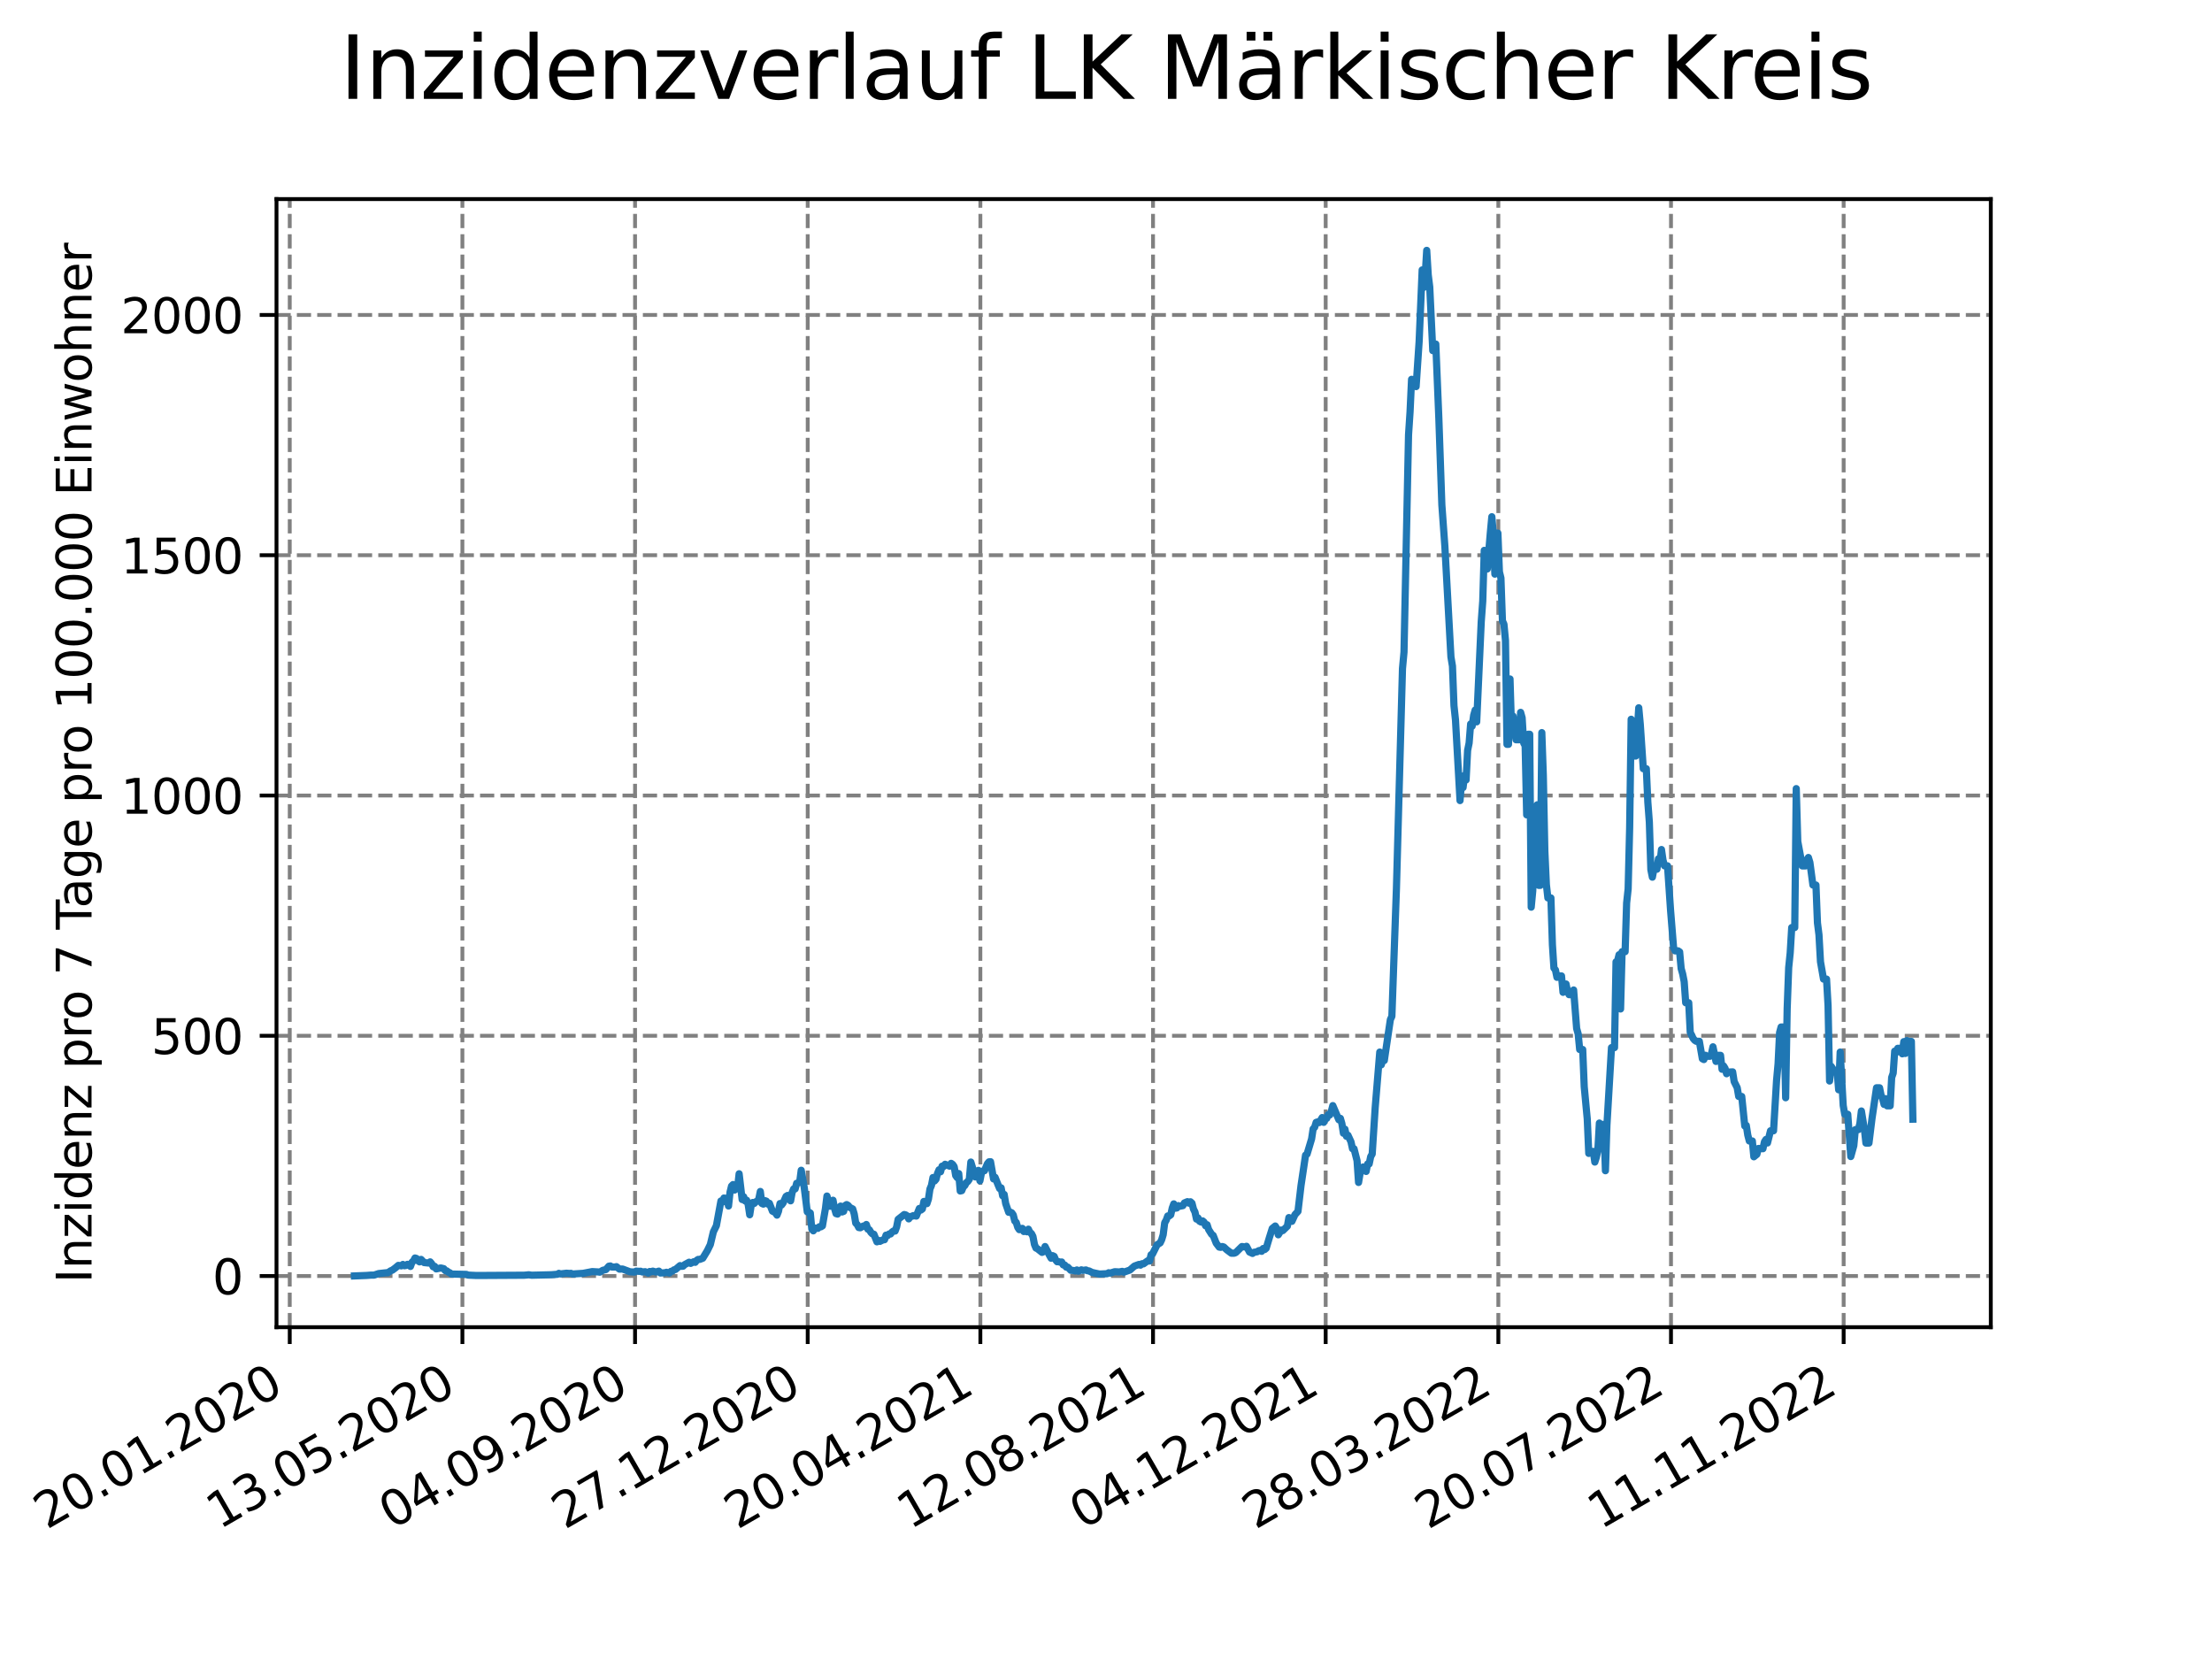 <?xml version="1.0" encoding="utf-8" standalone="no"?>
<!DOCTYPE svg PUBLIC "-//W3C//DTD SVG 1.1//EN"
  "http://www.w3.org/Graphics/SVG/1.1/DTD/svg11.dtd">
<svg xmlns:xlink="http://www.w3.org/1999/xlink" width="460.8pt" height="345.6pt" viewBox="0 0 460.8 345.6" xmlns="http://www.w3.org/2000/svg" version="1.1">
 <defs>
  <style type="text/css">*{stroke-linejoin: round; stroke-linecap: butt}</style>
 </defs>
 <g id="figure_1">
  <g id="patch_1">
   <path d="M 0 345.6 
L 460.8 345.6 
L 460.8 0 
L 0 0 
z
" style="fill: #ffffff"/>
  </g>
  <g id="axes_1">
   <g id="patch_2">
    <path d="M 57.6 276.48 
L 414.72 276.48 
L 414.72 41.472 
L 57.6 41.472 
z
" style="fill: #ffffff"/>
   </g>
   <g id="matplotlib.axis_1">
    <g id="xtick_1">
     <g id="line2d_1">
      <path d="M 60.358 276.48 
L 60.358 41.472 
" clip-path="url(#p50e65911e7)" style="fill: none; stroke-dasharray: 2.96,1.28; stroke-dashoffset: 0; stroke: #808080; stroke-width: 0.8"/>
     </g>
     <g id="line2d_2">
      <defs>
       <path id="mf914a585b7" d="M 0 0 
L 0 3.5 
" style="stroke: #000000; stroke-width: 0.8"/>
      </defs>
      <g>
       <use xlink:href="#mf914a585b7" x="60.358" y="276.48" style="stroke: #000000; stroke-width: 0.8"/>
      </g>
     </g>
     <g id="text_1">
      <!-- 20.01.2020 -->
      <g transform="translate(9.733 318.689) rotate(-30) scale(0.1 -0.1)">
       <defs>
        <path id="DejaVuSans-32" d="M 1228 531 
L 3431 531 
L 3431 0 
L 469 0 
L 469 531 
Q 828 903 1448 1529 
Q 2069 2156 2228 2338 
Q 2531 2678 2651 2914 
Q 2772 3150 2772 3378 
Q 2772 3750 2511 3984 
Q 2250 4219 1831 4219 
Q 1534 4219 1204 4116 
Q 875 4013 500 3803 
L 500 4441 
Q 881 4594 1212 4672 
Q 1544 4750 1819 4750 
Q 2544 4750 2975 4387 
Q 3406 4025 3406 3419 
Q 3406 3131 3298 2873 
Q 3191 2616 2906 2266 
Q 2828 2175 2409 1742 
Q 1991 1309 1228 531 
z
" transform="scale(0.016)"/>
        <path id="DejaVuSans-30" d="M 2034 4250 
Q 1547 4250 1301 3770 
Q 1056 3291 1056 2328 
Q 1056 1369 1301 889 
Q 1547 409 2034 409 
Q 2525 409 2770 889 
Q 3016 1369 3016 2328 
Q 3016 3291 2770 3770 
Q 2525 4250 2034 4250 
z
M 2034 4750 
Q 2819 4750 3233 4129 
Q 3647 3509 3647 2328 
Q 3647 1150 3233 529 
Q 2819 -91 2034 -91 
Q 1250 -91 836 529 
Q 422 1150 422 2328 
Q 422 3509 836 4129 
Q 1250 4750 2034 4750 
z
" transform="scale(0.016)"/>
        <path id="DejaVuSans-2e" d="M 684 794 
L 1344 794 
L 1344 0 
L 684 0 
L 684 794 
z
" transform="scale(0.016)"/>
        <path id="DejaVuSans-31" d="M 794 531 
L 1825 531 
L 1825 4091 
L 703 3866 
L 703 4441 
L 1819 4666 
L 2450 4666 
L 2450 531 
L 3481 531 
L 3481 0 
L 794 0 
L 794 531 
z
" transform="scale(0.016)"/>
       </defs>
       <use xlink:href="#DejaVuSans-32"/>
       <use xlink:href="#DejaVuSans-30" x="63.623"/>
       <use xlink:href="#DejaVuSans-2e" x="127.246"/>
       <use xlink:href="#DejaVuSans-30" x="159.033"/>
       <use xlink:href="#DejaVuSans-31" x="222.656"/>
       <use xlink:href="#DejaVuSans-2e" x="286.279"/>
       <use xlink:href="#DejaVuSans-32" x="318.066"/>
       <use xlink:href="#DejaVuSans-30" x="381.689"/>
       <use xlink:href="#DejaVuSans-32" x="445.312"/>
       <use xlink:href="#DejaVuSans-30" x="508.936"/>
      </g>
     </g>
    </g>
    <g id="xtick_2">
     <g id="line2d_3">
      <path d="M 96.326 276.48 
L 96.326 41.472 
" clip-path="url(#p50e65911e7)" style="fill: none; stroke-dasharray: 2.96,1.28; stroke-dashoffset: 0; stroke: #808080; stroke-width: 0.8"/>
     </g>
     <g id="line2d_4">
      <g>
       <use xlink:href="#mf914a585b7" x="96.326" y="276.48" style="stroke: #000000; stroke-width: 0.8"/>
      </g>
     </g>
     <g id="text_2">
      <!-- 13.05.2020 -->
      <g transform="translate(45.7 318.689) rotate(-30) scale(0.1 -0.1)">
       <defs>
        <path id="DejaVuSans-33" d="M 2597 2516 
Q 3050 2419 3304 2112 
Q 3559 1806 3559 1356 
Q 3559 666 3084 287 
Q 2609 -91 1734 -91 
Q 1441 -91 1130 -33 
Q 819 25 488 141 
L 488 750 
Q 750 597 1062 519 
Q 1375 441 1716 441 
Q 2309 441 2620 675 
Q 2931 909 2931 1356 
Q 2931 1769 2642 2001 
Q 2353 2234 1838 2234 
L 1294 2234 
L 1294 2753 
L 1863 2753 
Q 2328 2753 2575 2939 
Q 2822 3125 2822 3475 
Q 2822 3834 2567 4026 
Q 2313 4219 1838 4219 
Q 1578 4219 1281 4162 
Q 984 4106 628 3988 
L 628 4550 
Q 988 4650 1302 4700 
Q 1616 4750 1894 4750 
Q 2613 4750 3031 4423 
Q 3450 4097 3450 3541 
Q 3450 3153 3228 2886 
Q 3006 2619 2597 2516 
z
" transform="scale(0.016)"/>
        <path id="DejaVuSans-35" d="M 691 4666 
L 3169 4666 
L 3169 4134 
L 1269 4134 
L 1269 2991 
Q 1406 3038 1543 3061 
Q 1681 3084 1819 3084 
Q 2600 3084 3056 2656 
Q 3513 2228 3513 1497 
Q 3513 744 3044 326 
Q 2575 -91 1722 -91 
Q 1428 -91 1123 -41 
Q 819 9 494 109 
L 494 744 
Q 775 591 1075 516 
Q 1375 441 1709 441 
Q 2250 441 2565 725 
Q 2881 1009 2881 1497 
Q 2881 1984 2565 2268 
Q 2250 2553 1709 2553 
Q 1456 2553 1204 2497 
Q 953 2441 691 2322 
L 691 4666 
z
" transform="scale(0.016)"/>
       </defs>
       <use xlink:href="#DejaVuSans-31"/>
       <use xlink:href="#DejaVuSans-33" x="63.623"/>
       <use xlink:href="#DejaVuSans-2e" x="127.246"/>
       <use xlink:href="#DejaVuSans-30" x="159.033"/>
       <use xlink:href="#DejaVuSans-35" x="222.656"/>
       <use xlink:href="#DejaVuSans-2e" x="286.279"/>
       <use xlink:href="#DejaVuSans-32" x="318.066"/>
       <use xlink:href="#DejaVuSans-30" x="381.689"/>
       <use xlink:href="#DejaVuSans-32" x="445.312"/>
       <use xlink:href="#DejaVuSans-30" x="508.936"/>
      </g>
     </g>
    </g>
    <g id="xtick_3">
     <g id="line2d_5">
      <path d="M 132.293 276.48 
L 132.293 41.472 
" clip-path="url(#p50e65911e7)" style="fill: none; stroke-dasharray: 2.96,1.28; stroke-dashoffset: 0; stroke: #808080; stroke-width: 0.8"/>
     </g>
     <g id="line2d_6">
      <g>
       <use xlink:href="#mf914a585b7" x="132.293" y="276.48" style="stroke: #000000; stroke-width: 0.8"/>
      </g>
     </g>
     <g id="text_3">
      <!-- 04.09.2020 -->
      <g transform="translate(81.668 318.689) rotate(-30) scale(0.1 -0.1)">
       <defs>
        <path id="DejaVuSans-34" d="M 2419 4116 
L 825 1625 
L 2419 1625 
L 2419 4116 
z
M 2253 4666 
L 3047 4666 
L 3047 1625 
L 3713 1625 
L 3713 1100 
L 3047 1100 
L 3047 0 
L 2419 0 
L 2419 1100 
L 313 1100 
L 313 1709 
L 2253 4666 
z
" transform="scale(0.016)"/>
        <path id="DejaVuSans-39" d="M 703 97 
L 703 672 
Q 941 559 1184 500 
Q 1428 441 1663 441 
Q 2288 441 2617 861 
Q 2947 1281 2994 2138 
Q 2813 1869 2534 1725 
Q 2256 1581 1919 1581 
Q 1219 1581 811 2004 
Q 403 2428 403 3163 
Q 403 3881 828 4315 
Q 1253 4750 1959 4750 
Q 2769 4750 3195 4129 
Q 3622 3509 3622 2328 
Q 3622 1225 3098 567 
Q 2575 -91 1691 -91 
Q 1453 -91 1209 -44 
Q 966 3 703 97 
z
M 1959 2075 
Q 2384 2075 2632 2365 
Q 2881 2656 2881 3163 
Q 2881 3666 2632 3958 
Q 2384 4250 1959 4250 
Q 1534 4250 1286 3958 
Q 1038 3666 1038 3163 
Q 1038 2656 1286 2365 
Q 1534 2075 1959 2075 
z
" transform="scale(0.016)"/>
       </defs>
       <use xlink:href="#DejaVuSans-30"/>
       <use xlink:href="#DejaVuSans-34" x="63.623"/>
       <use xlink:href="#DejaVuSans-2e" x="127.246"/>
       <use xlink:href="#DejaVuSans-30" x="159.033"/>
       <use xlink:href="#DejaVuSans-39" x="222.656"/>
       <use xlink:href="#DejaVuSans-2e" x="286.279"/>
       <use xlink:href="#DejaVuSans-32" x="318.066"/>
       <use xlink:href="#DejaVuSans-30" x="381.689"/>
       <use xlink:href="#DejaVuSans-32" x="445.312"/>
       <use xlink:href="#DejaVuSans-30" x="508.936"/>
      </g>
     </g>
    </g>
    <g id="xtick_4">
     <g id="line2d_7">
      <path d="M 168.261 276.48 
L 168.261 41.472 
" clip-path="url(#p50e65911e7)" style="fill: none; stroke-dasharray: 2.96,1.28; stroke-dashoffset: 0; stroke: #808080; stroke-width: 0.8"/>
     </g>
     <g id="line2d_8">
      <g>
       <use xlink:href="#mf914a585b7" x="168.261" y="276.48" style="stroke: #000000; stroke-width: 0.8"/>
      </g>
     </g>
     <g id="text_4">
      <!-- 27.12.2020 -->
      <g transform="translate(117.636 318.689) rotate(-30) scale(0.1 -0.1)">
       <defs>
        <path id="DejaVuSans-37" d="M 525 4666 
L 3525 4666 
L 3525 4397 
L 1831 0 
L 1172 0 
L 2766 4134 
L 525 4134 
L 525 4666 
z
" transform="scale(0.016)"/>
       </defs>
       <use xlink:href="#DejaVuSans-32"/>
       <use xlink:href="#DejaVuSans-37" x="63.623"/>
       <use xlink:href="#DejaVuSans-2e" x="127.246"/>
       <use xlink:href="#DejaVuSans-31" x="159.033"/>
       <use xlink:href="#DejaVuSans-32" x="222.656"/>
       <use xlink:href="#DejaVuSans-2e" x="286.279"/>
       <use xlink:href="#DejaVuSans-32" x="318.066"/>
       <use xlink:href="#DejaVuSans-30" x="381.689"/>
       <use xlink:href="#DejaVuSans-32" x="445.312"/>
       <use xlink:href="#DejaVuSans-30" x="508.936"/>
      </g>
     </g>
    </g>
    <g id="xtick_5">
     <g id="line2d_9">
      <path d="M 204.228 276.48 
L 204.228 41.472 
" clip-path="url(#p50e65911e7)" style="fill: none; stroke-dasharray: 2.96,1.28; stroke-dashoffset: 0; stroke: #808080; stroke-width: 0.8"/>
     </g>
     <g id="line2d_10">
      <g>
       <use xlink:href="#mf914a585b7" x="204.228" y="276.48" style="stroke: #000000; stroke-width: 0.8"/>
      </g>
     </g>
     <g id="text_5">
      <!-- 20.04.2021 -->
      <g transform="translate(153.603 318.689) rotate(-30) scale(0.1 -0.1)">
       <use xlink:href="#DejaVuSans-32"/>
       <use xlink:href="#DejaVuSans-30" x="63.623"/>
       <use xlink:href="#DejaVuSans-2e" x="127.246"/>
       <use xlink:href="#DejaVuSans-30" x="159.033"/>
       <use xlink:href="#DejaVuSans-34" x="222.656"/>
       <use xlink:href="#DejaVuSans-2e" x="286.279"/>
       <use xlink:href="#DejaVuSans-32" x="318.066"/>
       <use xlink:href="#DejaVuSans-30" x="381.689"/>
       <use xlink:href="#DejaVuSans-32" x="445.312"/>
       <use xlink:href="#DejaVuSans-31" x="508.936"/>
      </g>
     </g>
    </g>
    <g id="xtick_6">
     <g id="line2d_11">
      <path d="M 240.196 276.48 
L 240.196 41.472 
" clip-path="url(#p50e65911e7)" style="fill: none; stroke-dasharray: 2.96,1.28; stroke-dashoffset: 0; stroke: #808080; stroke-width: 0.8"/>
     </g>
     <g id="line2d_12">
      <g>
       <use xlink:href="#mf914a585b7" x="240.196" y="276.48" style="stroke: #000000; stroke-width: 0.8"/>
      </g>
     </g>
     <g id="text_6">
      <!-- 12.08.2021 -->
      <g transform="translate(189.571 318.689) rotate(-30) scale(0.1 -0.1)">
       <defs>
        <path id="DejaVuSans-38" d="M 2034 2216 
Q 1584 2216 1326 1975 
Q 1069 1734 1069 1313 
Q 1069 891 1326 650 
Q 1584 409 2034 409 
Q 2484 409 2743 651 
Q 3003 894 3003 1313 
Q 3003 1734 2745 1975 
Q 2488 2216 2034 2216 
z
M 1403 2484 
Q 997 2584 770 2862 
Q 544 3141 544 3541 
Q 544 4100 942 4425 
Q 1341 4750 2034 4750 
Q 2731 4750 3128 4425 
Q 3525 4100 3525 3541 
Q 3525 3141 3298 2862 
Q 3072 2584 2669 2484 
Q 3125 2378 3379 2068 
Q 3634 1759 3634 1313 
Q 3634 634 3220 271 
Q 2806 -91 2034 -91 
Q 1263 -91 848 271 
Q 434 634 434 1313 
Q 434 1759 690 2068 
Q 947 2378 1403 2484 
z
M 1172 3481 
Q 1172 3119 1398 2916 
Q 1625 2713 2034 2713 
Q 2441 2713 2670 2916 
Q 2900 3119 2900 3481 
Q 2900 3844 2670 4047 
Q 2441 4250 2034 4250 
Q 1625 4250 1398 4047 
Q 1172 3844 1172 3481 
z
" transform="scale(0.016)"/>
       </defs>
       <use xlink:href="#DejaVuSans-31"/>
       <use xlink:href="#DejaVuSans-32" x="63.623"/>
       <use xlink:href="#DejaVuSans-2e" x="127.246"/>
       <use xlink:href="#DejaVuSans-30" x="159.033"/>
       <use xlink:href="#DejaVuSans-38" x="222.656"/>
       <use xlink:href="#DejaVuSans-2e" x="286.279"/>
       <use xlink:href="#DejaVuSans-32" x="318.066"/>
       <use xlink:href="#DejaVuSans-30" x="381.689"/>
       <use xlink:href="#DejaVuSans-32" x="445.312"/>
       <use xlink:href="#DejaVuSans-31" x="508.936"/>
      </g>
     </g>
    </g>
    <g id="xtick_7">
     <g id="line2d_13">
      <path d="M 276.163 276.48 
L 276.163 41.472 
" clip-path="url(#p50e65911e7)" style="fill: none; stroke-dasharray: 2.96,1.28; stroke-dashoffset: 0; stroke: #808080; stroke-width: 0.8"/>
     </g>
     <g id="line2d_14">
      <g>
       <use xlink:href="#mf914a585b7" x="276.163" y="276.48" style="stroke: #000000; stroke-width: 0.8"/>
      </g>
     </g>
     <g id="text_7">
      <!-- 04.12.2021 -->
      <g transform="translate(225.538 318.689) rotate(-30) scale(0.1 -0.1)">
       <use xlink:href="#DejaVuSans-30"/>
       <use xlink:href="#DejaVuSans-34" x="63.623"/>
       <use xlink:href="#DejaVuSans-2e" x="127.246"/>
       <use xlink:href="#DejaVuSans-31" x="159.033"/>
       <use xlink:href="#DejaVuSans-32" x="222.656"/>
       <use xlink:href="#DejaVuSans-2e" x="286.279"/>
       <use xlink:href="#DejaVuSans-32" x="318.066"/>
       <use xlink:href="#DejaVuSans-30" x="381.689"/>
       <use xlink:href="#DejaVuSans-32" x="445.312"/>
       <use xlink:href="#DejaVuSans-31" x="508.936"/>
      </g>
     </g>
    </g>
    <g id="xtick_8">
     <g id="line2d_15">
      <path d="M 312.131 276.48 
L 312.131 41.472 
" clip-path="url(#p50e65911e7)" style="fill: none; stroke-dasharray: 2.96,1.28; stroke-dashoffset: 0; stroke: #808080; stroke-width: 0.8"/>
     </g>
     <g id="line2d_16">
      <g>
       <use xlink:href="#mf914a585b7" x="312.131" y="276.48" style="stroke: #000000; stroke-width: 0.8"/>
      </g>
     </g>
     <g id="text_8">
      <!-- 28.03.2022 -->
      <g transform="translate(261.506 318.689) rotate(-30) scale(0.1 -0.1)">
       <use xlink:href="#DejaVuSans-32"/>
       <use xlink:href="#DejaVuSans-38" x="63.623"/>
       <use xlink:href="#DejaVuSans-2e" x="127.246"/>
       <use xlink:href="#DejaVuSans-30" x="159.033"/>
       <use xlink:href="#DejaVuSans-33" x="222.656"/>
       <use xlink:href="#DejaVuSans-2e" x="286.279"/>
       <use xlink:href="#DejaVuSans-32" x="318.066"/>
       <use xlink:href="#DejaVuSans-30" x="381.689"/>
       <use xlink:href="#DejaVuSans-32" x="445.312"/>
       <use xlink:href="#DejaVuSans-32" x="508.936"/>
      </g>
     </g>
    </g>
    <g id="xtick_9">
     <g id="line2d_17">
      <path d="M 348.099 276.48 
L 348.099 41.472 
" clip-path="url(#p50e65911e7)" style="fill: none; stroke-dasharray: 2.96,1.28; stroke-dashoffset: 0; stroke: #808080; stroke-width: 0.8"/>
     </g>
     <g id="line2d_18">
      <g>
       <use xlink:href="#mf914a585b7" x="348.099" y="276.48" style="stroke: #000000; stroke-width: 0.8"/>
      </g>
     </g>
     <g id="text_9">
      <!-- 20.07.2022 -->
      <g transform="translate(297.473 318.689) rotate(-30) scale(0.1 -0.1)">
       <use xlink:href="#DejaVuSans-32"/>
       <use xlink:href="#DejaVuSans-30" x="63.623"/>
       <use xlink:href="#DejaVuSans-2e" x="127.246"/>
       <use xlink:href="#DejaVuSans-30" x="159.033"/>
       <use xlink:href="#DejaVuSans-37" x="222.656"/>
       <use xlink:href="#DejaVuSans-2e" x="286.279"/>
       <use xlink:href="#DejaVuSans-32" x="318.066"/>
       <use xlink:href="#DejaVuSans-30" x="381.689"/>
       <use xlink:href="#DejaVuSans-32" x="445.312"/>
       <use xlink:href="#DejaVuSans-32" x="508.936"/>
      </g>
     </g>
    </g>
    <g id="xtick_10">
     <g id="line2d_19">
      <path d="M 384.066 276.48 
L 384.066 41.472 
" clip-path="url(#p50e65911e7)" style="fill: none; stroke-dasharray: 2.96,1.28; stroke-dashoffset: 0; stroke: #808080; stroke-width: 0.8"/>
     </g>
     <g id="line2d_20">
      <g>
       <use xlink:href="#mf914a585b7" x="384.066" y="276.48" style="stroke: #000000; stroke-width: 0.8"/>
      </g>
     </g>
     <g id="text_10">
      <!-- 11.11.2022 -->
      <g transform="translate(333.441 318.689) rotate(-30) scale(0.1 -0.1)">
       <use xlink:href="#DejaVuSans-31"/>
       <use xlink:href="#DejaVuSans-31" x="63.623"/>
       <use xlink:href="#DejaVuSans-2e" x="127.246"/>
       <use xlink:href="#DejaVuSans-31" x="159.033"/>
       <use xlink:href="#DejaVuSans-31" x="222.656"/>
       <use xlink:href="#DejaVuSans-2e" x="286.279"/>
       <use xlink:href="#DejaVuSans-32" x="318.066"/>
       <use xlink:href="#DejaVuSans-30" x="381.689"/>
       <use xlink:href="#DejaVuSans-32" x="445.312"/>
       <use xlink:href="#DejaVuSans-32" x="508.936"/>
      </g>
     </g>
    </g>
   </g>
   <g id="matplotlib.axis_2">
    <g id="ytick_1">
     <g id="line2d_21">
      <path d="M 57.6 265.822 
L 414.72 265.822 
" clip-path="url(#p50e65911e7)" style="fill: none; stroke-dasharray: 2.96,1.28; stroke-dashoffset: 0; stroke: #808080; stroke-width: 0.8"/>
     </g>
     <g id="line2d_22">
      <defs>
       <path id="macc4dc6b76" d="M 0 0 
L -3.5 0 
" style="stroke: #000000; stroke-width: 0.8"/>
      </defs>
      <g>
       <use xlink:href="#macc4dc6b76" x="57.6" y="265.822" style="stroke: #000000; stroke-width: 0.8"/>
      </g>
     </g>
     <g id="text_11">
      <!-- 0 -->
      <g transform="translate(44.237 269.621) scale(0.1 -0.1)">
       <use xlink:href="#DejaVuSans-30"/>
      </g>
     </g>
    </g>
    <g id="ytick_2">
     <g id="line2d_23">
      <path d="M 57.6 215.77 
L 414.72 215.77 
" clip-path="url(#p50e65911e7)" style="fill: none; stroke-dasharray: 2.96,1.28; stroke-dashoffset: 0; stroke: #808080; stroke-width: 0.8"/>
     </g>
     <g id="line2d_24">
      <g>
       <use xlink:href="#macc4dc6b76" x="57.6" y="215.77" style="stroke: #000000; stroke-width: 0.8"/>
      </g>
     </g>
     <g id="text_12">
      <!-- 500 -->
      <g transform="translate(31.512 219.569) scale(0.1 -0.1)">
       <use xlink:href="#DejaVuSans-35"/>
       <use xlink:href="#DejaVuSans-30" x="63.623"/>
       <use xlink:href="#DejaVuSans-30" x="127.246"/>
      </g>
     </g>
    </g>
    <g id="ytick_3">
     <g id="line2d_25">
      <path d="M 57.6 165.718 
L 414.72 165.718 
" clip-path="url(#p50e65911e7)" style="fill: none; stroke-dasharray: 2.96,1.28; stroke-dashoffset: 0; stroke: #808080; stroke-width: 0.8"/>
     </g>
     <g id="line2d_26">
      <g>
       <use xlink:href="#macc4dc6b76" x="57.6" y="165.718" style="stroke: #000000; stroke-width: 0.8"/>
      </g>
     </g>
     <g id="text_13">
      <!-- 1000 -->
      <g transform="translate(25.15 169.517) scale(0.1 -0.1)">
       <use xlink:href="#DejaVuSans-31"/>
       <use xlink:href="#DejaVuSans-30" x="63.623"/>
       <use xlink:href="#DejaVuSans-30" x="127.246"/>
       <use xlink:href="#DejaVuSans-30" x="190.869"/>
      </g>
     </g>
    </g>
    <g id="ytick_4">
     <g id="line2d_27">
      <path d="M 57.6 115.666 
L 414.72 115.666 
" clip-path="url(#p50e65911e7)" style="fill: none; stroke-dasharray: 2.96,1.28; stroke-dashoffset: 0; stroke: #808080; stroke-width: 0.8"/>
     </g>
     <g id="line2d_28">
      <g>
       <use xlink:href="#macc4dc6b76" x="57.6" y="115.666" style="stroke: #000000; stroke-width: 0.8"/>
      </g>
     </g>
     <g id="text_14">
      <!-- 1500 -->
      <g transform="translate(25.15 119.465) scale(0.1 -0.1)">
       <use xlink:href="#DejaVuSans-31"/>
       <use xlink:href="#DejaVuSans-35" x="63.623"/>
       <use xlink:href="#DejaVuSans-30" x="127.246"/>
       <use xlink:href="#DejaVuSans-30" x="190.869"/>
      </g>
     </g>
    </g>
    <g id="ytick_5">
     <g id="line2d_29">
      <path d="M 57.6 65.614 
L 414.72 65.614 
" clip-path="url(#p50e65911e7)" style="fill: none; stroke-dasharray: 2.96,1.28; stroke-dashoffset: 0; stroke: #808080; stroke-width: 0.8"/>
     </g>
     <g id="line2d_30">
      <g>
       <use xlink:href="#macc4dc6b76" x="57.6" y="65.614" style="stroke: #000000; stroke-width: 0.8"/>
      </g>
     </g>
     <g id="text_15">
      <!-- 2000 -->
      <g transform="translate(25.15 69.413) scale(0.1 -0.1)">
       <use xlink:href="#DejaVuSans-32"/>
       <use xlink:href="#DejaVuSans-30" x="63.623"/>
       <use xlink:href="#DejaVuSans-30" x="127.246"/>
       <use xlink:href="#DejaVuSans-30" x="190.869"/>
      </g>
     </g>
    </g>
    <g id="text_16">
     <!-- Inzidenz pro 7 Tage pro 100.000 Einwohner -->
     <g transform="translate(19.07 267.301) rotate(-90) scale(0.1 -0.1)">
      <defs>
       <path id="DejaVuSans-49" d="M 628 4666 
L 1259 4666 
L 1259 0 
L 628 0 
L 628 4666 
z
" transform="scale(0.016)"/>
       <path id="DejaVuSans-6e" d="M 3513 2113 
L 3513 0 
L 2938 0 
L 2938 2094 
Q 2938 2591 2744 2837 
Q 2550 3084 2163 3084 
Q 1697 3084 1428 2787 
Q 1159 2491 1159 1978 
L 1159 0 
L 581 0 
L 581 3500 
L 1159 3500 
L 1159 2956 
Q 1366 3272 1645 3428 
Q 1925 3584 2291 3584 
Q 2894 3584 3203 3211 
Q 3513 2838 3513 2113 
z
" transform="scale(0.016)"/>
       <path id="DejaVuSans-7a" d="M 353 3500 
L 3084 3500 
L 3084 2975 
L 922 459 
L 3084 459 
L 3084 0 
L 275 0 
L 275 525 
L 2438 3041 
L 353 3041 
L 353 3500 
z
" transform="scale(0.016)"/>
       <path id="DejaVuSans-69" d="M 603 3500 
L 1178 3500 
L 1178 0 
L 603 0 
L 603 3500 
z
M 603 4863 
L 1178 4863 
L 1178 4134 
L 603 4134 
L 603 4863 
z
" transform="scale(0.016)"/>
       <path id="DejaVuSans-64" d="M 2906 2969 
L 2906 4863 
L 3481 4863 
L 3481 0 
L 2906 0 
L 2906 525 
Q 2725 213 2448 61 
Q 2172 -91 1784 -91 
Q 1150 -91 751 415 
Q 353 922 353 1747 
Q 353 2572 751 3078 
Q 1150 3584 1784 3584 
Q 2172 3584 2448 3432 
Q 2725 3281 2906 2969 
z
M 947 1747 
Q 947 1113 1208 752 
Q 1469 391 1925 391 
Q 2381 391 2643 752 
Q 2906 1113 2906 1747 
Q 2906 2381 2643 2742 
Q 2381 3103 1925 3103 
Q 1469 3103 1208 2742 
Q 947 2381 947 1747 
z
" transform="scale(0.016)"/>
       <path id="DejaVuSans-65" d="M 3597 1894 
L 3597 1613 
L 953 1613 
Q 991 1019 1311 708 
Q 1631 397 2203 397 
Q 2534 397 2845 478 
Q 3156 559 3463 722 
L 3463 178 
Q 3153 47 2828 -22 
Q 2503 -91 2169 -91 
Q 1331 -91 842 396 
Q 353 884 353 1716 
Q 353 2575 817 3079 
Q 1281 3584 2069 3584 
Q 2775 3584 3186 3129 
Q 3597 2675 3597 1894 
z
M 3022 2063 
Q 3016 2534 2758 2815 
Q 2500 3097 2075 3097 
Q 1594 3097 1305 2825 
Q 1016 2553 972 2059 
L 3022 2063 
z
" transform="scale(0.016)"/>
       <path id="DejaVuSans-20" transform="scale(0.016)"/>
       <path id="DejaVuSans-70" d="M 1159 525 
L 1159 -1331 
L 581 -1331 
L 581 3500 
L 1159 3500 
L 1159 2969 
Q 1341 3281 1617 3432 
Q 1894 3584 2278 3584 
Q 2916 3584 3314 3078 
Q 3713 2572 3713 1747 
Q 3713 922 3314 415 
Q 2916 -91 2278 -91 
Q 1894 -91 1617 61 
Q 1341 213 1159 525 
z
M 3116 1747 
Q 3116 2381 2855 2742 
Q 2594 3103 2138 3103 
Q 1681 3103 1420 2742 
Q 1159 2381 1159 1747 
Q 1159 1113 1420 752 
Q 1681 391 2138 391 
Q 2594 391 2855 752 
Q 3116 1113 3116 1747 
z
" transform="scale(0.016)"/>
       <path id="DejaVuSans-72" d="M 2631 2963 
Q 2534 3019 2420 3045 
Q 2306 3072 2169 3072 
Q 1681 3072 1420 2755 
Q 1159 2438 1159 1844 
L 1159 0 
L 581 0 
L 581 3500 
L 1159 3500 
L 1159 2956 
Q 1341 3275 1631 3429 
Q 1922 3584 2338 3584 
Q 2397 3584 2469 3576 
Q 2541 3569 2628 3553 
L 2631 2963 
z
" transform="scale(0.016)"/>
       <path id="DejaVuSans-6f" d="M 1959 3097 
Q 1497 3097 1228 2736 
Q 959 2375 959 1747 
Q 959 1119 1226 758 
Q 1494 397 1959 397 
Q 2419 397 2687 759 
Q 2956 1122 2956 1747 
Q 2956 2369 2687 2733 
Q 2419 3097 1959 3097 
z
M 1959 3584 
Q 2709 3584 3137 3096 
Q 3566 2609 3566 1747 
Q 3566 888 3137 398 
Q 2709 -91 1959 -91 
Q 1206 -91 779 398 
Q 353 888 353 1747 
Q 353 2609 779 3096 
Q 1206 3584 1959 3584 
z
" transform="scale(0.016)"/>
       <path id="DejaVuSans-54" d="M -19 4666 
L 3928 4666 
L 3928 4134 
L 2272 4134 
L 2272 0 
L 1638 0 
L 1638 4134 
L -19 4134 
L -19 4666 
z
" transform="scale(0.016)"/>
       <path id="DejaVuSans-61" d="M 2194 1759 
Q 1497 1759 1228 1600 
Q 959 1441 959 1056 
Q 959 750 1161 570 
Q 1363 391 1709 391 
Q 2188 391 2477 730 
Q 2766 1069 2766 1631 
L 2766 1759 
L 2194 1759 
z
M 3341 1997 
L 3341 0 
L 2766 0 
L 2766 531 
Q 2569 213 2275 61 
Q 1981 -91 1556 -91 
Q 1019 -91 701 211 
Q 384 513 384 1019 
Q 384 1609 779 1909 
Q 1175 2209 1959 2209 
L 2766 2209 
L 2766 2266 
Q 2766 2663 2505 2880 
Q 2244 3097 1772 3097 
Q 1472 3097 1187 3025 
Q 903 2953 641 2809 
L 641 3341 
Q 956 3463 1253 3523 
Q 1550 3584 1831 3584 
Q 2591 3584 2966 3190 
Q 3341 2797 3341 1997 
z
" transform="scale(0.016)"/>
       <path id="DejaVuSans-67" d="M 2906 1791 
Q 2906 2416 2648 2759 
Q 2391 3103 1925 3103 
Q 1463 3103 1205 2759 
Q 947 2416 947 1791 
Q 947 1169 1205 825 
Q 1463 481 1925 481 
Q 2391 481 2648 825 
Q 2906 1169 2906 1791 
z
M 3481 434 
Q 3481 -459 3084 -895 
Q 2688 -1331 1869 -1331 
Q 1566 -1331 1297 -1286 
Q 1028 -1241 775 -1147 
L 775 -588 
Q 1028 -725 1275 -790 
Q 1522 -856 1778 -856 
Q 2344 -856 2625 -561 
Q 2906 -266 2906 331 
L 2906 616 
Q 2728 306 2450 153 
Q 2172 0 1784 0 
Q 1141 0 747 490 
Q 353 981 353 1791 
Q 353 2603 747 3093 
Q 1141 3584 1784 3584 
Q 2172 3584 2450 3431 
Q 2728 3278 2906 2969 
L 2906 3500 
L 3481 3500 
L 3481 434 
z
" transform="scale(0.016)"/>
       <path id="DejaVuSans-45" d="M 628 4666 
L 3578 4666 
L 3578 4134 
L 1259 4134 
L 1259 2753 
L 3481 2753 
L 3481 2222 
L 1259 2222 
L 1259 531 
L 3634 531 
L 3634 0 
L 628 0 
L 628 4666 
z
" transform="scale(0.016)"/>
       <path id="DejaVuSans-77" d="M 269 3500 
L 844 3500 
L 1563 769 
L 2278 3500 
L 2956 3500 
L 3675 769 
L 4391 3500 
L 4966 3500 
L 4050 0 
L 3372 0 
L 2619 2869 
L 1863 0 
L 1184 0 
L 269 3500 
z
" transform="scale(0.016)"/>
       <path id="DejaVuSans-68" d="M 3513 2113 
L 3513 0 
L 2938 0 
L 2938 2094 
Q 2938 2591 2744 2837 
Q 2550 3084 2163 3084 
Q 1697 3084 1428 2787 
Q 1159 2491 1159 1978 
L 1159 0 
L 581 0 
L 581 4863 
L 1159 4863 
L 1159 2956 
Q 1366 3272 1645 3428 
Q 1925 3584 2291 3584 
Q 2894 3584 3203 3211 
Q 3513 2838 3513 2113 
z
" transform="scale(0.016)"/>
      </defs>
      <use xlink:href="#DejaVuSans-49"/>
      <use xlink:href="#DejaVuSans-6e" x="29.492"/>
      <use xlink:href="#DejaVuSans-7a" x="92.871"/>
      <use xlink:href="#DejaVuSans-69" x="145.361"/>
      <use xlink:href="#DejaVuSans-64" x="173.145"/>
      <use xlink:href="#DejaVuSans-65" x="236.621"/>
      <use xlink:href="#DejaVuSans-6e" x="298.145"/>
      <use xlink:href="#DejaVuSans-7a" x="361.523"/>
      <use xlink:href="#DejaVuSans-20" x="414.014"/>
      <use xlink:href="#DejaVuSans-70" x="445.801"/>
      <use xlink:href="#DejaVuSans-72" x="509.277"/>
      <use xlink:href="#DejaVuSans-6f" x="548.141"/>
      <use xlink:href="#DejaVuSans-20" x="609.322"/>
      <use xlink:href="#DejaVuSans-37" x="641.109"/>
      <use xlink:href="#DejaVuSans-20" x="704.732"/>
      <use xlink:href="#DejaVuSans-54" x="736.52"/>
      <use xlink:href="#DejaVuSans-61" x="781.104"/>
      <use xlink:href="#DejaVuSans-67" x="842.383"/>
      <use xlink:href="#DejaVuSans-65" x="905.859"/>
      <use xlink:href="#DejaVuSans-20" x="967.383"/>
      <use xlink:href="#DejaVuSans-70" x="999.17"/>
      <use xlink:href="#DejaVuSans-72" x="1062.646"/>
      <use xlink:href="#DejaVuSans-6f" x="1101.51"/>
      <use xlink:href="#DejaVuSans-20" x="1162.691"/>
      <use xlink:href="#DejaVuSans-31" x="1194.479"/>
      <use xlink:href="#DejaVuSans-30" x="1258.102"/>
      <use xlink:href="#DejaVuSans-30" x="1321.725"/>
      <use xlink:href="#DejaVuSans-2e" x="1385.348"/>
      <use xlink:href="#DejaVuSans-30" x="1417.135"/>
      <use xlink:href="#DejaVuSans-30" x="1480.758"/>
      <use xlink:href="#DejaVuSans-30" x="1544.381"/>
      <use xlink:href="#DejaVuSans-20" x="1608.004"/>
      <use xlink:href="#DejaVuSans-45" x="1639.791"/>
      <use xlink:href="#DejaVuSans-69" x="1702.975"/>
      <use xlink:href="#DejaVuSans-6e" x="1730.758"/>
      <use xlink:href="#DejaVuSans-77" x="1794.137"/>
      <use xlink:href="#DejaVuSans-6f" x="1875.924"/>
      <use xlink:href="#DejaVuSans-68" x="1937.105"/>
      <use xlink:href="#DejaVuSans-6e" x="2000.484"/>
      <use xlink:href="#DejaVuSans-65" x="2063.863"/>
      <use xlink:href="#DejaVuSans-72" x="2125.387"/>
     </g>
    </g>
   </g>
   <g id="line2d_31">
    <path d="M 73.833 265.798 
L 76.357 265.7 
L 77.303 265.627 
L 77.934 265.627 
L 78.881 265.31 
L 80.458 265.139 
L 80.774 265.139 
L 81.405 264.724 
L 81.72 264.602 
L 82.351 264.138 
L 82.982 263.602 
L 83.613 263.699 
L 83.929 263.406 
L 84.244 263.675 
L 84.56 263.626 
L 84.875 263.382 
L 85.191 263.504 
L 85.506 263.821 
L 85.822 262.943 
L 86.137 262.674 
L 86.453 262.064 
L 86.768 262.162 
L 87.084 262.65 
L 87.399 262.87 
L 87.715 262.357 
L 88.346 263.016 
L 89.292 263.114 
L 89.608 262.87 
L 89.923 263.236 
L 90.239 263.894 
L 90.554 263.797 
L 90.87 264.334 
L 91.817 264.138 
L 92.448 264.285 
L 92.763 264.7 
L 93.079 264.749 
L 93.394 265.017 
L 93.71 265.139 
L 94.025 265.407 
L 97.18 265.481 
L 97.496 265.627 
L 99.073 265.7 
L 99.704 265.7 
L 100.966 265.7 
L 109.169 265.651 
L 109.8 265.603 
L 110.116 265.554 
L 110.747 265.651 
L 114.848 265.554 
L 116.11 265.456 
L 116.426 265.261 
L 116.741 265.383 
L 118.003 265.237 
L 118.634 265.285 
L 118.95 265.261 
L 119.265 265.407 
L 119.896 265.359 
L 121.474 265.261 
L 123.367 264.895 
L 124.629 264.968 
L 124.945 265.017 
L 125.576 264.627 
L 126.207 264.48 
L 126.838 263.772 
L 127.153 263.724 
L 127.469 263.943 
L 128.1 263.943 
L 128.415 263.87 
L 129.046 264.382 
L 129.677 264.358 
L 131.255 264.944 
L 132.201 264.993 
L 132.517 264.797 
L 133.148 264.846 
L 133.463 264.822 
L 133.779 264.968 
L 134.41 264.919 
L 135.041 265.212 
L 135.356 264.871 
L 135.672 264.944 
L 135.987 264.797 
L 136.618 264.993 
L 137.249 264.797 
L 137.565 265.188 
L 138.511 265.139 
L 138.827 265.041 
L 139.458 265.188 
L 139.773 264.846 
L 140.089 264.797 
L 140.404 264.529 
L 140.72 264.456 
L 141.666 263.65 
L 141.982 263.797 
L 142.297 263.772 
L 142.613 263.455 
L 143.559 262.943 
L 143.875 263.187 
L 144.506 262.845 
L 144.821 262.967 
L 145.137 262.552 
L 145.452 262.357 
L 145.768 262.357 
L 146.399 262.113 
L 147.345 260.551 
L 147.976 259.258 
L 148.607 256.622 
L 149.238 255.329 
L 150.185 250.18 
L 150.5 250.424 
L 150.816 249.57 
L 151.131 250.327 
L 151.447 249.57 
L 151.762 251.23 
L 152.078 248.35 
L 152.393 247.081 
L 152.709 246.764 
L 153.024 247.911 
L 153.655 247.35 
L 153.971 244.519 
L 154.602 249.887 
L 154.917 249.302 
L 155.233 250.18 
L 155.548 250.034 
L 155.864 250.961 
L 156.18 253.06 
L 156.495 251.059 
L 156.811 250.497 
L 157.126 250.693 
L 157.442 250.351 
L 157.757 250.229 
L 158.073 249.765 
L 158.388 248.204 
L 158.704 250.693 
L 159.019 250.839 
L 159.335 250.107 
L 159.65 250.229 
L 159.966 250.839 
L 160.281 250.668 
L 160.912 252.303 
L 161.543 252.62 
L 161.859 253.133 
L 162.174 252.328 
L 162.49 250.717 
L 162.805 251.034 
L 163.121 250.619 
L 163.752 249.229 
L 164.067 249.033 
L 164.383 249.448 
L 164.698 250.156 
L 165.014 248.423 
L 165.329 247.667 
L 165.645 247.667 
L 165.96 246.495 
L 166.276 246.422 
L 166.591 246.227 
L 166.907 243.787 
L 167.538 247.398 
L 168.169 252.45 
L 168.484 252.498 
L 168.8 252.694 
L 169.115 256.037 
L 169.431 256.403 
L 169.746 255.817 
L 170.377 255.89 
L 170.693 255.549 
L 171.008 255.573 
L 171.324 255.378 
L 171.955 251.766 
L 172.27 249.155 
L 172.901 251.278 
L 173.217 250.497 
L 173.532 250.034 
L 173.848 251.742 
L 174.163 252.816 
L 174.479 252.913 
L 174.794 251.718 
L 175.11 251.254 
L 175.425 252.474 
L 175.741 252.352 
L 176.056 251.132 
L 176.372 250.937 
L 176.687 251.108 
L 177.003 251.522 
L 177.634 251.84 
L 177.949 252.889 
L 178.265 254.792 
L 178.58 255.11 
L 178.896 255.72 
L 179.211 255.768 
L 179.842 255.402 
L 180.158 255.5 
L 180.473 255.085 
L 180.789 256.061 
L 181.104 256.183 
L 181.42 256.72 
L 181.735 257.037 
L 182.051 257.111 
L 182.682 258.697 
L 182.997 258.379 
L 183.313 258.599 
L 183.944 258.282 
L 184.259 258.257 
L 184.575 257.306 
L 184.89 257.403 
L 185.206 257.062 
L 185.521 257.062 
L 185.837 256.647 
L 186.152 256.427 
L 186.468 256.452 
L 186.783 255.598 
L 187.099 254.011 
L 188.361 253.011 
L 188.677 253.084 
L 188.992 253.304 
L 189.308 253.914 
L 189.623 253.426 
L 189.939 253.401 
L 190.254 253.231 
L 190.885 253.328 
L 191.516 251.742 
L 191.832 252.084 
L 192.147 251.84 
L 192.463 250.278 
L 192.778 250.693 
L 193.094 250.741 
L 193.409 249.79 
L 193.725 247.691 
L 194.04 246.935 
L 194.356 245.3 
L 194.671 246.032 
L 194.987 245.666 
L 195.302 244.446 
L 195.618 243.689 
L 195.933 244.104 
L 196.249 242.933 
L 196.564 243.006 
L 196.88 242.542 
L 197.826 242.933 
L 198.142 242.347 
L 198.457 242.567 
L 198.773 243.03 
L 199.088 244.885 
L 199.404 245.324 
L 199.719 244.47 
L 200.035 248.106 
L 200.35 248.033 
L 200.666 247.252 
L 200.981 246.984 
L 201.297 246.373 
L 201.612 246.129 
L 201.928 245.666 
L 202.243 242.079 
L 203.19 245.178 
L 203.821 243.811 
L 204.136 245.983 
L 204.452 244.372 
L 204.767 243.933 
L 205.083 243.884 
L 205.714 242.396 
L 206.029 242.03 
L 206.345 242.005 
L 206.976 245.593 
L 207.291 245.251 
L 207.922 246.837 
L 208.238 247.594 
L 208.553 247.447 
L 208.869 249.107 
L 209.184 248.814 
L 209.5 250.717 
L 210.131 252.547 
L 210.446 252.498 
L 210.762 252.645 
L 211.077 253.084 
L 211.393 254.353 
L 211.708 254.67 
L 212.024 255.695 
L 212.339 256.159 
L 212.655 256.086 
L 212.97 255.89 
L 213.286 256.549 
L 213.601 256.452 
L 213.917 256.598 
L 214.232 256.061 
L 214.548 256.72 
L 214.863 256.964 
L 215.179 257.574 
L 215.494 259.234 
L 215.81 259.99 
L 216.125 260.136 
L 217.072 260.893 
L 217.387 260.747 
L 217.703 259.673 
L 218.649 261.552 
L 218.965 262.113 
L 219.28 261.576 
L 219.596 261.723 
L 219.911 262.455 
L 220.227 262.845 
L 220.543 262.821 
L 220.858 262.943 
L 221.174 262.894 
L 221.489 263.504 
L 221.805 263.528 
L 222.12 263.968 
L 222.436 263.968 
L 223.067 264.627 
L 223.698 264.675 
L 224.013 264.773 
L 224.329 264.553 
L 224.644 264.822 
L 225.275 264.529 
L 225.591 264.651 
L 226.222 264.553 
L 226.537 264.724 
L 226.853 264.749 
L 227.484 265.066 
L 228.115 265.212 
L 229.061 265.407 
L 230.639 265.334 
L 230.954 265.139 
L 231.27 265.212 
L 232.216 264.919 
L 233.163 264.968 
L 233.794 264.846 
L 234.109 265.017 
L 235.371 264.578 
L 236.318 263.748 
L 237.264 263.406 
L 237.58 263.553 
L 237.895 263.26 
L 238.211 263.284 
L 239.157 262.601 
L 239.473 262.699 
L 239.788 261.381 
L 240.104 261.21 
L 241.05 259.307 
L 241.681 258.916 
L 241.997 258.257 
L 242.312 257.208 
L 242.628 254.719 
L 242.943 254.182 
L 243.259 253.304 
L 243.574 253.304 
L 243.89 253.06 
L 244.205 251.644 
L 244.521 250.79 
L 244.836 251.693 
L 245.152 251.644 
L 245.467 251.156 
L 245.783 251.278 
L 246.414 251.156 
L 246.729 250.595 
L 247.36 250.327 
L 247.676 250.644 
L 247.991 250.351 
L 248.307 250.644 
L 248.622 251.864 
L 248.938 252.498 
L 249.253 253.963 
L 249.569 253.719 
L 249.884 254.402 
L 250.2 254.573 
L 250.515 254.329 
L 250.831 254.597 
L 251.146 255.354 
L 251.462 255.134 
L 251.777 256.134 
L 252.409 257.135 
L 252.724 257.355 
L 253.355 258.965 
L 253.986 259.795 
L 254.302 259.844 
L 254.617 259.673 
L 254.933 259.77 
L 255.564 260.356 
L 256.51 261.064 
L 257.141 261.064 
L 257.457 260.917 
L 258.719 259.673 
L 259.35 259.77 
L 259.665 259.624 
L 260.296 260.82 
L 260.927 261.113 
L 261.243 260.869 
L 261.874 260.771 
L 262.189 260.551 
L 262.505 260.478 
L 262.82 260.673 
L 263.136 260.088 
L 263.451 260.307 
L 263.767 260.039 
L 264.398 257.94 
L 265.029 255.915 
L 265.66 255.402 
L 265.975 255.915 
L 266.291 257.233 
L 266.922 256.232 
L 267.237 256.354 
L 268.184 255.427 
L 268.499 253.645 
L 269.13 254.426 
L 269.761 253.035 
L 270.392 252.352 
L 271.023 246.984 
L 271.97 240.639 
L 272.285 240.419 
L 273.232 237.247 
L 273.547 235.173 
L 273.863 234.831 
L 274.178 233.806 
L 274.494 233.709 
L 274.809 233.855 
L 275.44 232.806 
L 275.756 233.806 
L 276.071 233.123 
L 276.387 232.976 
L 276.702 232.196 
L 277.018 232.269 
L 277.333 231.537 
L 277.649 230.317 
L 278.911 233.269 
L 279.226 232.976 
L 279.542 234.075 
L 279.857 236.076 
L 280.173 235.222 
L 280.488 236.71 
L 280.804 236.49 
L 281.435 237.857 
L 281.75 239.297 
L 282.066 239.297 
L 282.697 241.786 
L 283.012 246.325 
L 283.328 244.421 
L 283.643 243.884 
L 283.959 243.104 
L 284.274 243.836 
L 284.59 244.031 
L 284.906 242.469 
L 285.221 242.469 
L 285.537 240.956 
L 285.852 240.395 
L 286.483 230.658 
L 287.43 219.165 
L 287.745 221.825 
L 288.061 220.775 
L 288.376 220.922 
L 289.638 212.405 
L 289.954 211.722 
L 290.9 185.172 
L 292.162 139.271 
L 292.478 135.855 
L 293.424 90.588 
L 293.74 85.805 
L 294.055 79.021 
L 294.371 79.095 
L 294.686 79.387 
L 295.002 80.534 
L 295.633 71.115 
L 296.264 56.229 
L 296.579 59.89 
L 296.895 57.352 
L 297.21 52.154 
L 297.526 57.254 
L 297.841 59.792 
L 298.472 73.043 
L 298.788 72.603 
L 299.103 71.676 
L 299.734 87.05 
L 300.365 105.181 
L 300.996 113.868 
L 302.258 136.855 
L 302.574 138.759 
L 302.889 147.007 
L 303.205 149.984 
L 304.151 166.773 
L 304.467 162.893 
L 304.782 164.064 
L 305.098 161.502 
L 305.413 162.478 
L 305.729 156.328 
L 306.044 154.791 
L 306.36 150.813 
L 306.675 151.277 
L 306.991 149.008 
L 307.306 147.909 
L 307.622 150.374 
L 308.568 129.534 
L 308.884 125.215 
L 309.199 114.649 
L 309.515 118.505 
L 309.83 118.529 
L 310.461 111.013 
L 310.777 107.645 
L 311.092 111.281 
L 311.408 119.603 
L 311.723 111.062 
L 312.039 111.062 
L 312.354 119.115 
L 312.67 120.408 
L 312.985 129.339 
L 313.301 130.047 
L 313.616 133.414 
L 313.932 155.059 
L 314.247 155.059 
L 314.563 141.443 
L 314.878 151.887 
L 315.194 149.178 
L 315.825 154.108 
L 316.456 154.108 
L 316.772 148.398 
L 317.087 149.52 
L 317.403 154.767 
L 317.718 155.352 
L 318.034 169.75 
L 318.349 152.961 
L 318.665 152.961 
L 318.98 188.979 
L 319.296 185.611 
L 319.611 178.339 
L 319.927 178.608 
L 320.242 167.651 
L 320.558 184.44 
L 320.873 184.44 
L 321.189 152.619 
L 321.504 161.624 
L 321.82 177.339 
L 322.135 184.245 
L 322.451 187.051 
L 323.082 187.051 
L 323.397 196.812 
L 323.713 201.668 
L 324.028 202.059 
L 324.344 203.596 
L 324.659 203.303 
L 325.29 203.303 
L 325.606 206.719 
L 325.921 205.133 
L 326.237 204.987 
L 326.552 206.524 
L 326.868 207.207 
L 327.499 207.207 
L 327.814 206.231 
L 328.445 214.26 
L 328.761 215.382 
L 329.076 218.628 
L 329.707 218.628 
L 330.023 226.388 
L 330.654 233.099 
L 330.969 240.273 
L 331.285 239.858 
L 331.916 239.858 
L 332.231 242.079 
L 332.547 241.078 
L 332.862 239.638 
L 333.178 233.953 
L 333.493 234.245 
L 334.124 234.245 
L 334.44 243.884 
L 334.755 234.319 
L 335.702 218.237 
L 336.333 218.237 
L 336.648 200.375 
L 336.964 200.18 
L 337.279 198.886 
L 337.595 210.185 
L 337.91 198.252 
L 338.541 198.252 
L 338.857 188.1 
L 339.172 185.196 
L 339.488 172.41 
L 339.803 149.837 
L 340.119 157.5 
L 340.75 157.5 
L 341.381 147.446 
L 341.696 150.838 
L 342.327 160.135 
L 342.958 160.135 
L 343.274 167.114 
L 343.589 171.287 
L 343.905 181.17 
L 344.22 182.732 
L 344.536 181.072 
L 345.167 181.072 
L 345.482 178.901 
L 345.798 179.804 
L 346.113 176.973 
L 346.429 179.169 
L 346.744 180.365 
L 347.375 180.365 
L 348.006 189.589 
L 348.637 197.398 
L 348.953 198.081 
L 349.584 198.081 
L 349.9 198.301 
L 350.215 201.766 
L 350.531 202.888 
L 350.846 204.499 
L 351.162 208.891 
L 351.793 208.891 
L 352.108 215.065 
L 352.739 216.358 
L 353.055 216.724 
L 353.37 216.92 
L 354.001 216.92 
L 354.632 220.556 
L 354.948 220.726 
L 355.263 219.824 
L 355.579 220.043 
L 356.21 220.043 
L 356.525 219.506 
L 356.841 218.067 
L 357.472 221.117 
L 357.787 219.848 
L 358.418 219.848 
L 358.734 222.752 
L 359.049 222.044 
L 359.365 222.557 
L 359.68 223.679 
L 359.996 223.338 
L 360.942 223.289 
L 361.258 225.314 
L 361.889 226.583 
L 362.204 228.413 
L 362.835 228.413 
L 363.466 234.563 
L 363.782 234.441 
L 364.097 236.466 
L 364.413 237.686 
L 365.044 237.686 
L 365.359 240.981 
L 365.99 240.468 
L 366.306 239.248 
L 367.252 239.297 
L 367.568 237.857 
L 367.883 237.369 
L 368.199 238.101 
L 368.83 235.563 
L 369.461 235.563 
L 370.092 225.07 
L 370.407 221.605 
L 370.723 215.089 
L 371.038 213.943 
L 371.669 213.943 
L 371.985 228.682 
L 372.3 210.136 
L 372.616 201.571 
L 372.931 198.496 
L 373.247 193.225 
L 373.878 193.225 
L 374.193 164.284 
L 374.509 175.289 
L 375.455 180.389 
L 376.086 180.389 
L 376.402 179.145 
L 376.717 178.632 
L 377.033 179.657 
L 377.664 184.367 
L 378.295 184.367 
L 378.61 192.249 
L 378.926 194.738 
L 379.241 200.35 
L 379.872 203.962 
L 380.503 203.962 
L 380.819 209.477 
L 381.135 225.192 
L 381.45 222.117 
L 381.766 222.581 
L 382.081 223.313 
L 382.712 223.313 
L 383.028 227.022 
L 383.343 219.165 
L 383.974 230.292 
L 384.29 232.122 
L 384.921 232.122 
L 385.552 240.932 
L 386.183 238.662 
L 386.498 235.319 
L 387.129 235.319 
L 387.445 234.05 
L 387.76 231.439 
L 388.391 235.27 
L 388.707 238.125 
L 389.338 238.125 
L 389.969 233.025 
L 390.915 226.607 
L 391.546 226.607 
L 391.862 228.169 
L 392.177 228.877 
L 392.493 230.073 
L 392.808 228.877 
L 393.124 230.365 
L 393.755 230.365 
L 394.07 224.46 
L 394.386 223.557 
L 394.701 218.969 
L 395.017 219.262 
L 395.332 218.384 
L 395.963 218.384 
L 396.279 219.531 
L 396.594 216.993 
L 396.91 219.458 
L 397.225 216.773 
L 397.541 216.944 
L 398.172 216.944 
L 398.487 233.147 
L 398.487 233.147 
" clip-path="url(#p50e65911e7)" style="fill: none; stroke: #1f77b4; stroke-width: 1.5; stroke-linecap: square"/>
   </g>
   <g id="patch_3">
    <path d="M 57.6 276.48 
L 57.6 41.472 
" style="fill: none; stroke: #000000; stroke-width: 0.8; stroke-linejoin: miter; stroke-linecap: square"/>
   </g>
   <g id="patch_4">
    <path d="M 414.72 276.48 
L 414.72 41.472 
" style="fill: none; stroke: #000000; stroke-width: 0.8; stroke-linejoin: miter; stroke-linecap: square"/>
   </g>
   <g id="patch_5">
    <path d="M 57.6 276.48 
L 414.72 276.48 
" style="fill: none; stroke: #000000; stroke-width: 0.8; stroke-linejoin: miter; stroke-linecap: square"/>
   </g>
   <g id="patch_6">
    <path d="M 57.6 41.472 
L 414.72 41.472 
" style="fill: none; stroke: #000000; stroke-width: 0.8; stroke-linejoin: miter; stroke-linecap: square"/>
   </g>
  </g>
  <g id="text_17">
   <!-- Inzidenzverlauf LK Märkischer Kreis -->
   <g transform="translate(70.792 20.589) scale(0.18 -0.18)">
    <defs>
     <path id="DejaVuSans-76" d="M 191 3500 
L 800 3500 
L 1894 563 
L 2988 3500 
L 3597 3500 
L 2284 0 
L 1503 0 
L 191 3500 
z
" transform="scale(0.016)"/>
     <path id="DejaVuSans-6c" d="M 603 4863 
L 1178 4863 
L 1178 0 
L 603 0 
L 603 4863 
z
" transform="scale(0.016)"/>
     <path id="DejaVuSans-75" d="M 544 1381 
L 544 3500 
L 1119 3500 
L 1119 1403 
Q 1119 906 1312 657 
Q 1506 409 1894 409 
Q 2359 409 2629 706 
Q 2900 1003 2900 1516 
L 2900 3500 
L 3475 3500 
L 3475 0 
L 2900 0 
L 2900 538 
Q 2691 219 2414 64 
Q 2138 -91 1772 -91 
Q 1169 -91 856 284 
Q 544 659 544 1381 
z
M 1991 3584 
L 1991 3584 
z
" transform="scale(0.016)"/>
     <path id="DejaVuSans-66" d="M 2375 4863 
L 2375 4384 
L 1825 4384 
Q 1516 4384 1395 4259 
Q 1275 4134 1275 3809 
L 1275 3500 
L 2222 3500 
L 2222 3053 
L 1275 3053 
L 1275 0 
L 697 0 
L 697 3053 
L 147 3053 
L 147 3500 
L 697 3500 
L 697 3744 
Q 697 4328 969 4595 
Q 1241 4863 1831 4863 
L 2375 4863 
z
" transform="scale(0.016)"/>
     <path id="DejaVuSans-4c" d="M 628 4666 
L 1259 4666 
L 1259 531 
L 3531 531 
L 3531 0 
L 628 0 
L 628 4666 
z
" transform="scale(0.016)"/>
     <path id="DejaVuSans-4b" d="M 628 4666 
L 1259 4666 
L 1259 2694 
L 3353 4666 
L 4166 4666 
L 1850 2491 
L 4331 0 
L 3500 0 
L 1259 2247 
L 1259 0 
L 628 0 
L 628 4666 
z
" transform="scale(0.016)"/>
     <path id="DejaVuSans-4d" d="M 628 4666 
L 1569 4666 
L 2759 1491 
L 3956 4666 
L 4897 4666 
L 4897 0 
L 4281 0 
L 4281 4097 
L 3078 897 
L 2444 897 
L 1241 4097 
L 1241 0 
L 628 0 
L 628 4666 
z
" transform="scale(0.016)"/>
     <path id="DejaVuSans-e4" d="M 2194 1759 
Q 1497 1759 1228 1600 
Q 959 1441 959 1056 
Q 959 750 1161 570 
Q 1363 391 1709 391 
Q 2188 391 2477 730 
Q 2766 1069 2766 1631 
L 2766 1759 
L 2194 1759 
z
M 3341 1997 
L 3341 0 
L 2766 0 
L 2766 531 
Q 2569 213 2275 61 
Q 1981 -91 1556 -91 
Q 1019 -91 701 211 
Q 384 513 384 1019 
Q 384 1609 779 1909 
Q 1175 2209 1959 2209 
L 2766 2209 
L 2766 2266 
Q 2766 2663 2505 2880 
Q 2244 3097 1772 3097 
Q 1472 3097 1187 3025 
Q 903 2953 641 2809 
L 641 3341 
Q 956 3463 1253 3523 
Q 1550 3584 1831 3584 
Q 2591 3584 2966 3190 
Q 3341 2797 3341 1997 
z
M 2150 4850 
L 2784 4850 
L 2784 4219 
L 2150 4219 
L 2150 4850 
z
M 928 4850 
L 1562 4850 
L 1562 4219 
L 928 4219 
L 928 4850 
z
" transform="scale(0.016)"/>
     <path id="DejaVuSans-6b" d="M 581 4863 
L 1159 4863 
L 1159 1991 
L 2875 3500 
L 3609 3500 
L 1753 1863 
L 3688 0 
L 2938 0 
L 1159 1709 
L 1159 0 
L 581 0 
L 581 4863 
z
" transform="scale(0.016)"/>
     <path id="DejaVuSans-73" d="M 2834 3397 
L 2834 2853 
Q 2591 2978 2328 3040 
Q 2066 3103 1784 3103 
Q 1356 3103 1142 2972 
Q 928 2841 928 2578 
Q 928 2378 1081 2264 
Q 1234 2150 1697 2047 
L 1894 2003 
Q 2506 1872 2764 1633 
Q 3022 1394 3022 966 
Q 3022 478 2636 193 
Q 2250 -91 1575 -91 
Q 1294 -91 989 -36 
Q 684 19 347 128 
L 347 722 
Q 666 556 975 473 
Q 1284 391 1588 391 
Q 1994 391 2212 530 
Q 2431 669 2431 922 
Q 2431 1156 2273 1281 
Q 2116 1406 1581 1522 
L 1381 1569 
Q 847 1681 609 1914 
Q 372 2147 372 2553 
Q 372 3047 722 3315 
Q 1072 3584 1716 3584 
Q 2034 3584 2315 3537 
Q 2597 3491 2834 3397 
z
" transform="scale(0.016)"/>
     <path id="DejaVuSans-63" d="M 3122 3366 
L 3122 2828 
Q 2878 2963 2633 3030 
Q 2388 3097 2138 3097 
Q 1578 3097 1268 2742 
Q 959 2388 959 1747 
Q 959 1106 1268 751 
Q 1578 397 2138 397 
Q 2388 397 2633 464 
Q 2878 531 3122 666 
L 3122 134 
Q 2881 22 2623 -34 
Q 2366 -91 2075 -91 
Q 1284 -91 818 406 
Q 353 903 353 1747 
Q 353 2603 823 3093 
Q 1294 3584 2113 3584 
Q 2378 3584 2631 3529 
Q 2884 3475 3122 3366 
z
" transform="scale(0.016)"/>
    </defs>
    <use xlink:href="#DejaVuSans-49"/>
    <use xlink:href="#DejaVuSans-6e" x="29.492"/>
    <use xlink:href="#DejaVuSans-7a" x="92.871"/>
    <use xlink:href="#DejaVuSans-69" x="145.361"/>
    <use xlink:href="#DejaVuSans-64" x="173.145"/>
    <use xlink:href="#DejaVuSans-65" x="236.621"/>
    <use xlink:href="#DejaVuSans-6e" x="298.145"/>
    <use xlink:href="#DejaVuSans-7a" x="361.523"/>
    <use xlink:href="#DejaVuSans-76" x="414.014"/>
    <use xlink:href="#DejaVuSans-65" x="473.193"/>
    <use xlink:href="#DejaVuSans-72" x="534.717"/>
    <use xlink:href="#DejaVuSans-6c" x="575.83"/>
    <use xlink:href="#DejaVuSans-61" x="603.613"/>
    <use xlink:href="#DejaVuSans-75" x="664.893"/>
    <use xlink:href="#DejaVuSans-66" x="728.271"/>
    <use xlink:href="#DejaVuSans-20" x="763.477"/>
    <use xlink:href="#DejaVuSans-4c" x="795.264"/>
    <use xlink:href="#DejaVuSans-4b" x="850.977"/>
    <use xlink:href="#DejaVuSans-20" x="916.553"/>
    <use xlink:href="#DejaVuSans-4d" x="948.34"/>
    <use xlink:href="#DejaVuSans-e4" x="1034.619"/>
    <use xlink:href="#DejaVuSans-72" x="1095.898"/>
    <use xlink:href="#DejaVuSans-6b" x="1137.012"/>
    <use xlink:href="#DejaVuSans-69" x="1194.922"/>
    <use xlink:href="#DejaVuSans-73" x="1222.705"/>
    <use xlink:href="#DejaVuSans-63" x="1274.805"/>
    <use xlink:href="#DejaVuSans-68" x="1329.785"/>
    <use xlink:href="#DejaVuSans-65" x="1393.164"/>
    <use xlink:href="#DejaVuSans-72" x="1454.688"/>
    <use xlink:href="#DejaVuSans-20" x="1495.801"/>
    <use xlink:href="#DejaVuSans-4b" x="1527.588"/>
    <use xlink:href="#DejaVuSans-72" x="1593.164"/>
    <use xlink:href="#DejaVuSans-65" x="1632.027"/>
    <use xlink:href="#DejaVuSans-69" x="1693.551"/>
    <use xlink:href="#DejaVuSans-73" x="1721.334"/>
   </g>
  </g>
 </g>
 <defs>
  <clipPath id="p50e65911e7">
   <rect x="57.6" y="41.472" width="357.12" height="235.008"/>
  </clipPath>
 </defs>
</svg>
